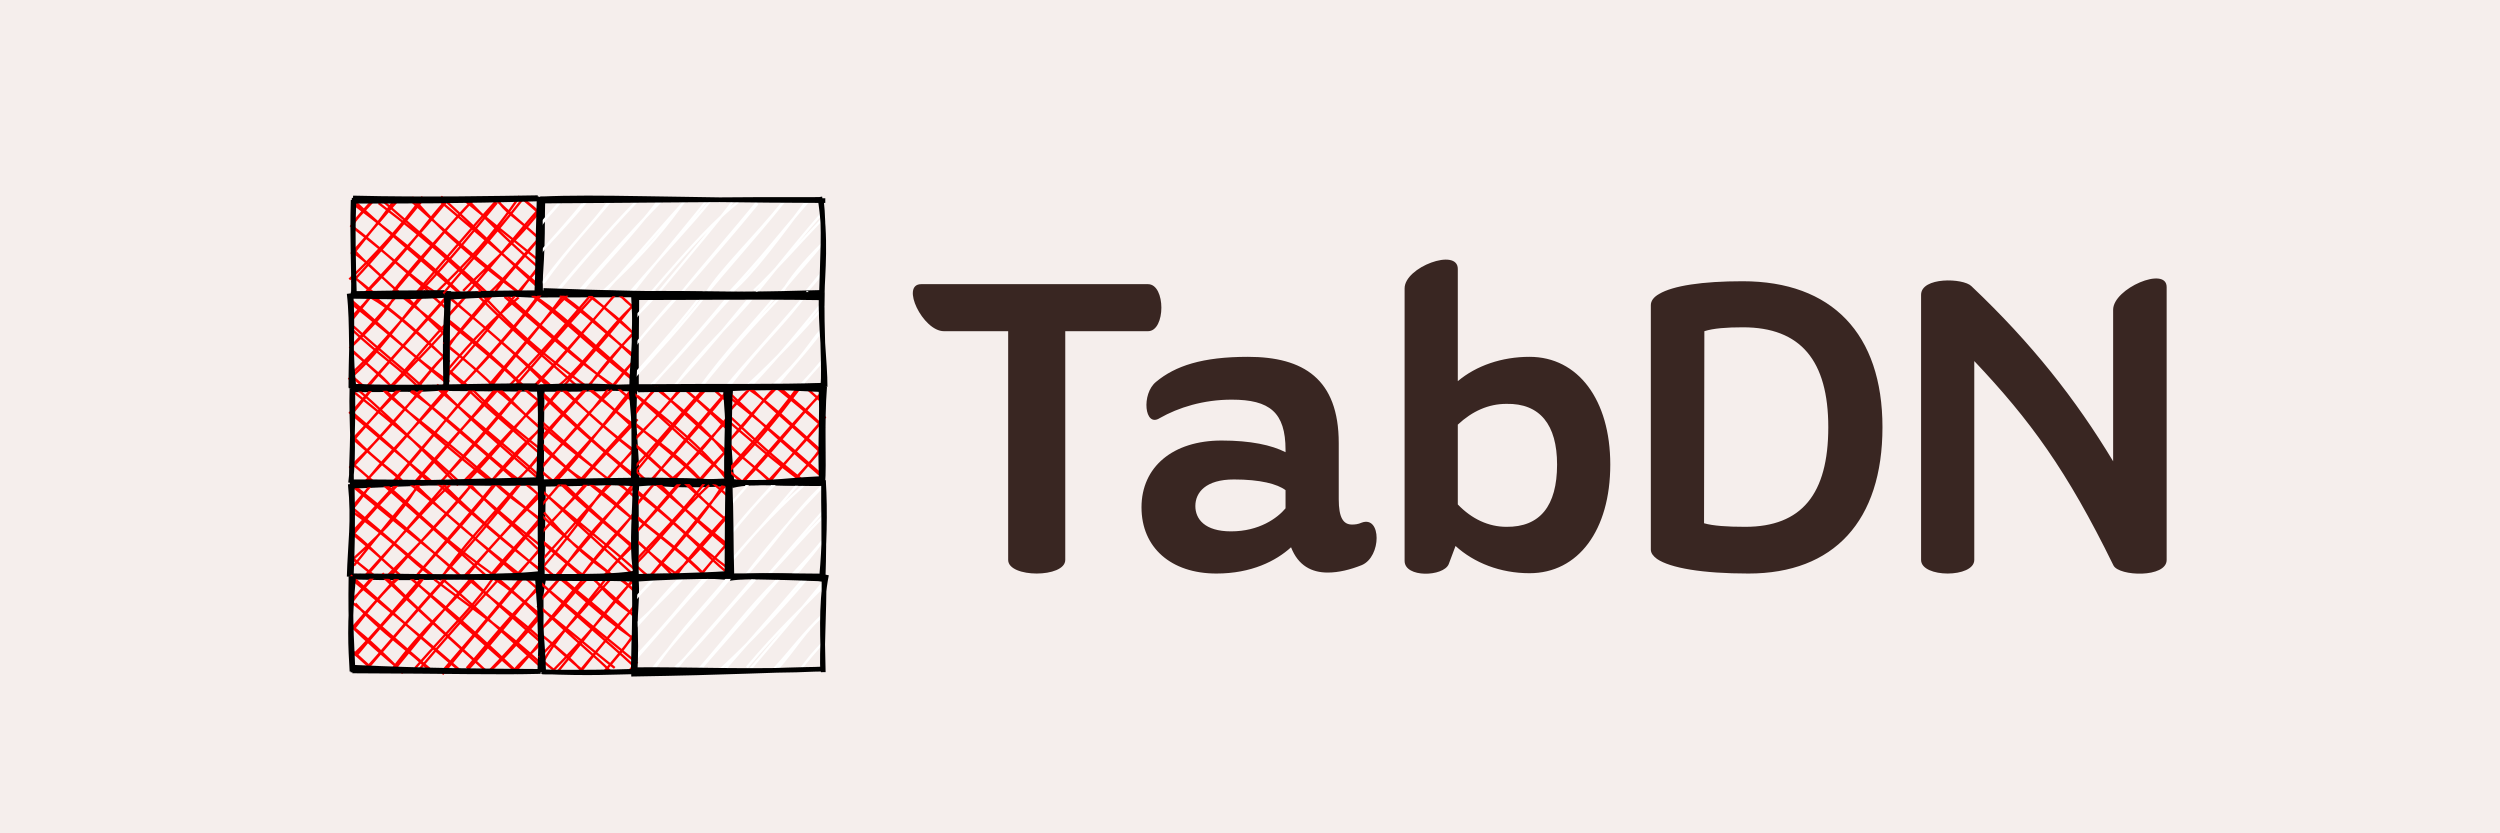 <svg data-v-29081953="" xmlns="http://www.w3.org/2000/svg" viewBox="0 100 300 100"><!----><defs data-v-29081953=""><!----></defs><rect data-v-29081953="" fill="#F5EEEC" x="0" y="100" width="300px" height="100px" class="logo-background-square"></rect><defs data-v-29081953=""><!----></defs><g data-v-29081953="" id="15aa1f8e-c182-4575-bf0c-d8641501e108" fill="#392622" transform="matrix(3.893,0,0,3.893,108.6,129.7)"><path d="M7.49 1.13L0.50 1.13C-0.15 1.13 0.55 2.58 1.20 2.58L3.18 2.58L3.18 9.63C3.18 10.19 4.94 10.19 4.94 9.63L4.94 2.58L7.49 2.58C8.04 2.58 8.04 1.13 7.49 1.13ZM14.08 8.48C13.97 8.53 13.87 8.54 13.78 8.54C13.51 8.54 13.37 8.33 13.37 7.76L13.37 6.03C13.37 4.05 12.28 3.37 10.57 3.37C9.16 3.37 8.33 3.65 7.74 4.14C7.28 4.51 7.38 5.56 7.85 5.26C8.43 4.93 9.20 4.69 10.07 4.69C11.24 4.69 11.73 5.08 11.73 6.24L11.73 6.31C11.30 6.09 10.65 5.95 9.76 5.95C8.26 5.95 7.29 6.76 7.29 8.01C7.29 9.25 8.20 10.05 9.60 10.05C10.68 10.05 11.44 9.66 11.90 9.24C12.12 9.81 12.54 10.02 13.03 10.02C13.37 10.02 13.73 9.93 14.08 9.79C14.69 9.53 14.69 8.26 14.08 8.48ZM10.05 8.75C9.24 8.75 8.95 8.37 8.95 7.97C8.95 7.55 9.27 7.15 10.14 7.15C10.95 7.15 11.48 7.29 11.73 7.48L11.73 8.04C11.48 8.34 10.92 8.75 10.05 8.75ZM19.25 3.37C18.40 3.37 17.61 3.64 17.04 4.12L17.04 0.66C17.04 0 15.40 0.60 15.40 1.26L15.40 9.66C15.40 10.19 16.60 10.15 16.76 9.76L16.97 9.20C17.54 9.72 18.35 10.04 19.25 10.04C20.75 10.04 21.74 8.72 21.74 6.69C21.74 4.70 20.75 3.37 19.25 3.37ZM18.54 8.61C17.99 8.61 17.47 8.37 17.04 7.92L17.04 5.46C17.49 5.04 17.99 4.82 18.54 4.82C19.57 4.80 20.10 5.46 20.10 6.69C20.10 7.97 19.57 8.62 18.54 8.61ZM25.82 1.04C24.57 1.04 23.67 1.18 23.25 1.43C23.07 1.53 22.99 1.65 22.99 1.78L22.99 9.31C22.99 9.42 23.06 9.51 23.18 9.60C23.59 9.88 24.58 10.05 26.00 10.05C28.63 10.05 30.13 8.43 30.13 5.54C30.13 2.66 28.57 1.04 25.82 1.04ZM25.90 8.61C25.34 8.61 24.91 8.58 24.63 8.50L24.64 2.58C24.92 2.49 25.33 2.46 25.83 2.46C27.61 2.46 28.46 3.49 28.46 5.54C28.46 7.60 27.64 8.61 25.90 8.61ZM37.24 1.92L37.24 6.59C36.09 4.68 34.73 2.95 32.87 1.19C32.62 0.94 31.32 0.90 31.32 1.46L31.32 9.63C31.32 10.19 32.96 10.19 32.96 9.63L32.96 3.50C34.68 5.32 35.81 6.86 37.25 9.80C37.42 10.14 38.89 10.19 38.89 9.63L38.89 1.22C38.89 0.56 37.24 1.26 37.24 1.92Z"></path></g><defs data-v-29081953=""><linearGradient data-v-29081953="" gradientTransform="rotate(25)" id="0693c4e0-e288-4886-a221-eb1059a16173" x1="0%" y1="0%" x2="100%" y2="0%"><stop data-v-29081953="" offset="0%" stop-color="#894B48" stop-opacity="1"></stop><stop data-v-29081953="" offset="100%" stop-color="#D59F89" stop-opacity="1"></stop></linearGradient></defs><g data-v-29081953="" id="eede609f-0f29-4ff2-b0e6-f929fed1de97" stroke="none" fill="url(#0693c4e0-e288-4886-a221-eb1059a16173)" transform="matrix(0.565,0,0,0.565,40,121.732)"><g><path d="M8.728 3.888 C7.101 5.886, 5.232 7.394, 4.215 9.111 M8.525 3.883 C7.306 5.229, 6.199 6.426, 3.903 9.131 M13.218 3.607 C10.372 7.964, 8.038 10.533, 4.104 15.564 M13.624 4.186 C11.182 6.788, 9.008 9.676, 3.787 15.458 M18.957 3.338 C14.734 9.319, 8.5 16.066, 3.409 20.887 M19.036 3.912 C14.475 9.558, 9.776 15.268, 3.914 21.548 M24.415 3.686 C20.026 8.007, 17.643 12.912, 7.188 23.493 M24.471 3.749 C20.546 8.677, 16.329 13.373, 6.717 23.818 M30.111 3.53 C22.046 12.287, 16.009 19.076, 12.694 23.46 M29.676 4.08 C25.239 8.448, 21.687 13.202, 12.508 23.961 M34.728 4.589 C30.227 10.1, 24.896 16.671, 18.321 23.584 M34.769 4.033 C28.887 10.502, 22.701 17.909, 17.464 23.896 M39.545 3.219 C34.355 11.06, 27.647 18.035, 22.166 23.344 M40.112 3.942 C33.893 11.898, 26.904 19.433, 23.002 24.314 M43.691 6.575 C38.445 13.377, 30.909 19.742, 27.576 23.322 M43.759 5.861 C39.937 10.065, 36.031 15.209, 28.154 24.155 M43.432 12.484 C40.656 16.022, 36.339 20.515, 33.909 24.212 M43.99 11.868 C39.88 16.297, 36.06 21.128, 33.174 23.746 M43.929 17.734 C42.658 19.417, 41.24 21.221, 39.089 24.212 M43.927 18.123 C42.402 19.891, 40.914 21.571, 38.881 24.025 M40.651 4.037 C41.878 5.109, 43.43 6.234, 44.182 7.172 M40.558 4.066 C41.678 4.979, 42.721 5.915, 44.047 7.116 M34.885 3.857 C36.182 6.394, 38.647 7.549, 43.515 11.971 M34.467 3.842 C37.105 6.557, 40.028 8.825, 43.9 12.382 M28.253 3.736 C31.612 7.193, 35.851 11.572, 43.66 18.426 M27.923 4.126 C31.997 7.483, 35.663 10.381, 44.177 17.301 M22.882 3.285 C31.333 11.025, 38.775 18.293, 43.291 22.37 M22.199 3.851 C31.123 11.328, 39.243 18.469, 44.206 22.594 M16.727 3.385 C23.68 11.754, 33.215 19.09, 38.721 23.252 M16.466 4.117 C23.513 10.541, 30.571 16.561, 39.504 23.743 M9.62 4.668 C15.077 8.911, 20.815 13.079, 32.974 24.763 M10.264 3.977 C19.264 11.798, 28.16 19.425, 33.062 24.105 M27.346 24.143 C21.441 18.532, 16.285 13.944, 3.901 4.576 M26.757 23.828 C18.211 16.318, 9.293 8.816, 4.135 3.94 M21.385 23.444 C16.693 20.573, 13.595 17.096, 3.628 9.388 M20.457 23.617 C14.763 18.613, 8.699 13.089, 3.875 9.515 M14.866 24.31 C10.537 20.976, 7.832 17.482, 4.082 15.043 M14.581 24.26 C10.853 20.73, 6.434 17.052, 4.255 14.481 M8.716 23.871 C6.995 22.499, 5.079 20.759, 3.794 20.126 M8.671 24.025 C7.228 22.953, 6.01 21.678, 3.936 19.949" style="stroke: red; stroke-width: 0.5px; fill: none;"></path><path d="M4.181 3.586 C19.674 3.974, 35.877 3.636, 43.424 3.521 M4.078 4.261 C15.045 4.276, 26.819 4.277, 43.638 3.786 M44.549 3.353 C44.274 8.015, 44.747 12.315, 43.689 24.426 M44.308 4.195 C43.631 10.212, 43.85 16.488, 43.916 23.854 M44.655 23.721 C29.894 23.649, 17.063 24.362, 3.23 24.461 M43.891 24.329 C32.573 23.662, 21.941 24.133, 3.712 24.004 M4.491 24.798 C4.267 16.856, 4.069 9.722, 4.431 3.584 M4.267 23.972 C4.375 18.174, 3.961 12.51, 4.207 4.027" style="stroke: rgb(0, 0, 0); stroke-width: 1px; fill: none;"></path></g><g><path d="M48.488 3.897 C47.556 5.607, 46.043 6.612, 44.117 9.311 M48.582 3.914 C47.253 5.558, 45.915 6.883, 44.059 9.092 M53.657 4.445 C50.212 8.491, 46.661 12.304, 43.487 15.663 M53.738 3.844 C50.02 8.583, 46.057 12.735, 43.748 15.519 M59 4.112 C54.578 9.397, 49.652 14.62, 44.685 21.61 M58.879 3.756 C55.352 8.914, 50.749 13.021, 44.376 21.691 M64.805 3.934 C58.132 10.856, 51.108 19.233, 47.456 23.599 M64.644 4.064 C60.342 8.425, 55.914 13.381, 46.897 23.963 M69.664 4.198 C63.752 10.196, 57.249 17.555, 51.86 23.767 M69.354 3.79 C63.242 11.87, 56.17 19.102, 52.487 23.687 M74.801 3.917 C71.076 9.127, 66.451 15.086, 57.39 23.373 M75.207 3.634 C70.236 9.045, 65.25 15.003, 57.394 23.848 M79.617 3.76 C73.633 11.301, 67.006 18.941, 63.176 24.165 M80.085 4.162 C75.835 9.431, 71.112 14.242, 62.517 24.221 M86.215 4.231 C81.08 8.304, 76.458 13.241, 67.432 23.802 M85.352 3.71 C81.198 9.231, 77.111 13.931, 68.504 24.325 M90.079 4.796 C85.49 10.401, 79.236 17.697, 73.199 24.531 M90.685 3.612 C84.916 10.78, 78.86 17.551, 73.86 23.834 M95.68 4.281 C89.457 11.99, 82.446 18.682, 79.21 23.79 M95.875 4.156 C89.759 11.851, 82.287 19.944, 79.037 24.262 M100.982 3.597 C94.972 11.706, 89.178 19.649, 84.738 23.381 M101.202 3.897 C95.984 9.853, 90.986 16.345, 84.045 23.737 M104.39 7.486 C99.149 12.953, 93.563 19.326, 89.37 23.246 M103.723 6.897 C100.531 10.543, 97.448 14.244, 89.639 24.01 M103.68 13.452 C100.072 16.956, 96.762 20.935, 95.201 23.92 M103.904 13.141 C101.905 15.877, 99.341 18.52, 94.724 24.024 M104.075 19.145 C102.384 20.908, 101.051 23, 99.914 23.936 M103.906 19.451 C102.608 21.158, 101.054 22.887, 99.927 24.003" style="stroke: white; stroke-width: 0.5px; fill: none;"></path><path d="M43.895 3.784 C56.974 3.205, 69.698 4.038, 104.485 4.143 M44.367 4.227 C64.508 4.143, 84.93 3.838, 103.705 3.897 M103.324 3.373 C104.796 12.04, 103.881 20.071, 103.846 23.675 M103.653 4.032 C104.332 10.112, 103.89 16.266, 103.659 24.301 M103.962 24.431 C88.677 23.795, 72.479 24.334, 44.614 23.228 M103.887 23.637 C81.569 24.335, 59.116 24.134, 43.87 24.211 M43.219 23.668 C43.449 19.401, 43.382 13.815, 43.716 3.343 M43.994 23.623 C43.849 18.044, 44.195 11.509, 43.813 4.171" style="stroke: rgb(0, 0, 0); stroke-width: 1px; fill: none;"></path></g><g><path d="M8.328 23.945 C7.031 25.605, 6.213 26.492, 3.772 29.027 M8.41 23.958 C6.86 25.878, 5.377 27.699, 4.111 29.265 M13.24 24.198 C11.731 26.778, 10.076 29.199, 3.457 35.521 M14.058 23.712 C10.209 28.024, 6.61 32.232, 3.77 35.197 M19.512 23.248 C13.908 29.978, 9.217 37.109, 3.242 42.123 M19.353 23.99 C13.699 30.552, 8.3 36.876, 3.702 41.035 M24.684 24.018 C19.06 30.605, 13.232 36.534, 6.584 44.616 M23.913 24.693 C19.945 29.163, 15.279 34.429, 6.903 43.887 M24.587 30.797 C20.414 35.534, 16.208 39.703, 12.264 43.826 M23.654 30.605 C19.181 35.411, 14.748 40.991, 12.095 43.675 M24.354 36.478 C21.977 38.342, 20.448 40.649, 17.656 43.771 M24.088 36.518 C22.716 38.025, 21.235 39.523, 17.667 44.133 M24.043 42.722 C23.686 43.055, 23.476 43.367, 22.951 44.024 M24.024 42.72 C23.659 43.083, 23.359 43.461, 22.861 43.969 M20.608 23.989 C21.636 24.965, 22.583 25.758, 24.142 27.196 M20.451 23.935 C21.748 25.03, 22.882 26.136, 23.965 27.046 M14.748 23.77 C17.029 26.181, 19.004 28.179, 23.624 32.568 M14.234 24.241 C17.316 26.623, 20.627 29.281, 24.241 32.272 M7.878 24.639 C12.365 27.168, 15.797 30.53, 24.707 38.397 M8.311 24.228 C11.796 27.164, 16.212 30.221, 23.924 37.812 M24.618 42.628 C17.054 37.574, 11.483 31.826, 3.254 24.818 M23.697 42.547 C19.078 38.812, 14.092 34.194, 3.779 25.945 M18.539 44.258 C14.622 40.087, 9.675 36.955, 3.564 31.166 M18.93 43.682 C14.657 39.693, 10.356 36.412, 4.279 30.874 M12.805 44.451 C11.262 42.03, 8.99 40.47, 3.852 35.997 M12.827 44.132 C11.355 42.602, 9.476 41.001, 4.173 36.099 M6.847 44.063 C6.033 43.342, 5.126 42.488, 3.907 41.542 M6.909 43.992 C5.815 43.069, 4.753 42.104, 3.947 41.43" style="stroke: red; stroke-width: 0.5px; fill: none;"></path><path d="M4.173 24.398 C11.398 24.712, 18.762 24.609, 23.857 24.278 M4.017 23.89 C10.361 23.756, 16.621 23.702, 23.607 23.662 M24.298 24.348 C23.646 31.838, 23.659 37.642, 23.998 44.488 M24.002 24.234 C24.124 30.715, 24.37 36.479, 24.02 44.168 M23.836 43.919 C17.999 44.476, 12.574 44.39, 4.042 43.506 M24.113 43.678 C19.31 44.377, 15.651 44.234, 3.646 44.344 M4.487 44.482 C3.473 37.567, 4.15 30.599, 3.365 23.892 M3.726 43.88 C3.696 37.466, 4.189 31.343, 3.75 23.904" style="stroke: rgb(0, 0, 0); stroke-width: 1px; fill: none;"></path></g><g><path d="M28.452 24.197 C27.196 25.396, 25.871 26.916, 24.056 28.895 M28.446 24.123 C27.609 25.15, 26.804 26.092, 23.872 29.254 M34.314 23.571 C31.423 26.747, 29.605 29.247, 23.902 35.229 M33.574 23.81 C30.606 27.47, 27.329 30.88, 24.197 35.511 M39.352 24.707 C34.331 28.989, 30.158 33.044, 23.758 40.712 M38.878 23.941 C35.072 28.774, 30.61 34.348, 23.922 41.69 M44.333 23.717 C38.623 31.174, 33.109 37.462, 26.769 43.85 M44.114 23.65 C40.474 28.453, 36.889 33.009, 27.029 43.665 M49.41 23.495 C43.234 32.002, 36.988 38.704, 32.855 44.54 M49.759 24.182 C45.624 28.411, 41.481 33.482, 32.428 44.092 M55.22 24.567 C48.395 32.004, 42.786 38.687, 37.818 44.432 M54.977 23.87 C50.158 29.462, 45.616 34.962, 37.203 43.635 M59.919 24.066 C55.316 29.17, 50.886 35.004, 42.34 44.161 M60.053 23.869 C54.128 30.829, 47.796 38.06, 42.518 43.675 M63.774 26.383 C58.202 31.412, 53.755 38.537, 47.936 43.393 M64.334 25.498 C60.515 30.082, 56.553 35.007, 48.18 44.368 M64.576 31.578 C60.083 35.964, 55.896 40.845, 53.701 44.533 M64.158 31.833 C61.322 34.645, 59.234 37.651, 53.719 44.002 M64.134 37.902 C62.059 40.052, 60.252 42.822, 59.017 43.923 M64.15 37.992 C62.791 39.097, 61.797 40.508, 58.83 44.086 M60.553 23.817 C61.648 25.026, 62.462 25.86, 64.153 27.054 M60.453 24.052 C61.617 24.797, 62.607 25.846, 63.931 27.061 M54.435 24.449 C58.299 27.323, 61.69 30.116, 63.746 32.39 M54.331 24.125 C58.25 27.411, 61.767 30.672, 63.759 32.353 M48.953 24.535 C54.481 28.498, 60.653 34.518, 63.891 37.49 M48.114 24.265 C53.498 28.094, 58.54 32.965, 64.25 37.304 M41.947 23.962 C47.406 27.311, 51.102 31.09, 64.584 42.823 M41.885 24.008 C48.332 28.764, 53.415 34.139, 64.059 42.579 M36.36 24.573 C43.823 30.857, 52.366 38.717, 59.352 43.335 M36.213 23.698 C44.537 31.201, 52.219 38.024, 59.423 43.749 M30.804 23.285 C35.439 28.085, 39.929 33.466, 53.372 43.334 M30.295 23.876 C34.965 28.629, 40.037 33.365, 52.669 44.339 M46.244 44.416 C39.178 36.693, 29.884 29.305, 23.385 23.55 M46.7 43.939 C41.074 38.927, 35.919 34.137, 23.976 24.209 M40.955 44.012 C36.531 39.816, 32.309 35.779, 24.691 29.708 M40.599 43.991 C36.638 39.936, 31.92 36.099, 24.019 29.605 M34.281 43.844 C32.317 41.814, 30.465 40.083, 23.446 34.222 M34.535 44.006 C31.344 40.823, 27.998 37.973, 23.841 34.724 M28.872 43.778 C27.294 42.539, 25.881 41.293, 24.082 39.819 M28.566 44.082 C27.42 43.042, 26.216 41.884, 23.996 39.879" style="stroke: red; stroke-width: 0.5px; fill: none;"></path><path d="M23.801 24.71 C38.902 23.765, 53.586 23.421, 63.302 23.974 M24.335 24.291 C34.762 23.731, 45.849 23.684, 63.734 24.026 M64.453 23.35 C64.472 28.198, 64.32 33.187, 64.376 43.66 M64.369 23.711 C63.689 30.911, 63.753 36.777, 64.347 43.694 M63.322 44.177 C54.183 43.876, 45.248 43.303, 24.458 44.085 M63.755 43.863 C52.794 44.475, 41.078 44.188, 24.006 44.077 M24.026 44.424 C24.371 38.408, 24.027 33.043, 24.529 23.353 M23.911 44.295 C23.794 36.145, 24.16 28.36, 24.137 23.729" style="stroke: rgb(0, 0, 0); stroke-width: 1px; fill: none;"></path></g><g><path d="M68.673 24.053 C66.801 26.266, 65.033 27.879, 63.776 29.235 M68.495 23.898 C67.511 25.003, 66.425 26.14, 64.02 29.194 M73.741 23.713 C69.776 27.703, 65.714 33.094, 63.563 35.349 M73.876 23.704 C70.673 27.26, 67.896 30.285, 63.929 35.068 M78.848 23.385 C74.612 29.096, 68.739 35.687, 64.174 40.9 M79.427 23.754 C73.717 31.02, 67.767 37.452, 63.88 41.708 M84.333 24.717 C79.214 30.183, 74.979 35.801, 67.443 43.376 M84.467 23.88 C77.792 31.973, 70.728 39.877, 66.831 44.386 M90.106 23.457 C84.707 30.332, 78.532 35.152, 71.973 44.287 M89.276 23.942 C85.729 27.711, 82.464 32.532, 72.274 43.666 M94.469 23.874 C89.365 30.044, 83.625 35.842, 77.539 44.274 M95.159 24.331 C89.546 30.115, 84.33 35.972, 77.632 44.311 M100.796 23.427 C96.161 30.091, 90.88 34.369, 83.224 44.672 M100.597 23.898 C94.241 31.42, 87.784 38.348, 83.085 44.098 M104.292 26.486 C99.279 32.26, 93.562 38.242, 87.89 43.466 M103.909 25.769 C99.741 30.947, 95.601 36.12, 88.012 44.217 M103.494 31.767 C101.101 34.477, 99.987 37.207, 93.053 43.753 M103.711 31.765 C100.718 36.024, 97.139 39.566, 93.609 44.197 M103.869 38.116 C102.356 39.922, 100.537 42.042, 98.736 44.12 M104.143 37.993 C102.833 39.487, 101.337 41.041, 98.625 44.015" style="stroke: white; stroke-width: 0.5px; fill: none;"></path><path d="M64.092 24.758 C76.427 24.787, 87.735 24.548, 103.892 24.787 M64.124 23.87 C77.302 23.679, 91.341 24.247, 104.049 24.036 M103.613 23.65 C103.412 30.915, 104.466 38.557, 104.442 43.685 M103.865 23.61 C103.646 31.858, 104.339 39.647, 103.973 43.63 M104.542 43.34 C93.538 43.719, 83.878 43.492, 63.505 43.649 M104.172 43.711 C89.77 43.95, 75.148 44.316, 63.756 43.78 M63.351 44.291 C63.362 37.525, 64.708 31.402, 63.774 24.163 M63.804 44.236 C64.057 39.164, 64.319 34.953, 63.753 24.333" style="stroke: rgb(0, 0, 0); stroke-width: 1px; fill: none;"></path></g><g><path d="M8.2 44.169 C7.253 45.428, 5.728 47.254, 4.196 49.094 M8.36 43.893 C6.856 45.666, 5.393 47.385, 4.011 49.014 M14.224 44.298 C12.212 46.055, 9.42 49.269, 3.952 54.983 M13.944 44.036 C11.506 46.6, 9.492 48.987, 4.024 55.288 M19.214 43.554 C15.142 48.477, 11.968 52.648, 3.438 60.91 M19.002 44.184 C14.231 49.272, 9.159 55.285, 3.641 61.196 M24.847 43.773 C17.787 51.872, 10.078 59.453, 6.332 64.686 M24.13 44.065 C19.59 49.074, 15.535 54.602, 6.919 63.701 M30.135 43.328 C25.139 49.107, 20.936 54.495, 13.023 63.841 M29.727 44.114 C24.266 50.159, 19.404 56.075, 12.558 64.05 M34.85 43.624 C29.185 50.607, 22.76 57.974, 17.216 64.403 M35.079 44.101 C31.293 48.614, 27.03 52.489, 17.402 63.826 M40.031 43.899 C35.746 49.197, 30.524 54.97, 22.458 64.362 M39.933 44.255 C34.28 51.192, 28.598 57.786, 23 63.69 M44.51 46.326 C39.39 50.865, 34.539 56.848, 27.554 63.897 M44.227 45.808 C38.638 52.329, 32.92 59.095, 28.42 63.779 M44.498 52.285 C40.742 55.533, 38.568 57.693, 33.407 63.91 M44.259 52.174 C40.115 56.824, 35.858 61.633, 33.353 63.816 M44.284 57.715 C42.67 59.906, 41 61.729, 38.485 63.932 M43.851 58.026 C42.792 59.374, 41.945 60.616, 38.658 64.03 M40.533 44.128 C41.726 45.189, 43.183 46.4, 44.154 46.981 M40.521 44.01 C41.456 44.81, 42.361 45.605, 43.936 46.997 M34.751 43.578 C37.229 46.018, 39.521 48.57, 43.612 52.205 M34.374 44.127 C36.593 45.796, 38.743 47.783, 43.772 52.263 M28.642 43.338 C31.938 46.757, 36.057 50.757, 43.933 56.874 M28.508 44.129 C31.27 47.001, 34.407 49.533, 43.841 57.843 M22.005 43.217 C28.241 49.979, 35.057 55.792, 43.859 63.412 M22.314 44.243 C29.889 50.843, 38.111 57.473, 43.797 62.605 M16.427 44.672 C24.859 50.491, 33.291 59.029, 39.447 63.498 M16.096 43.73 C23.886 50.875, 31.889 57.422, 39.251 63.994 M10.388 44.13 C14.679 48.577, 19.538 51.35, 33.503 63.396 M10.191 43.658 C17.228 50.314, 24.815 57.173, 33.221 63.656 M26.515 64.598 C20.494 58.706, 14.167 52.074, 4.742 43.857 M26.899 64.021 C20.648 58.176, 13.641 52.163, 3.727 44.293 M21.564 64.377 C16.7 60.377, 11.464 55.886, 3.366 49.035 M20.744 64.352 C14.301 57.942, 7.662 52.254, 3.906 49.042 M14.905 64.018 C12.848 61.516, 9.768 60.147, 4.215 54.305 M14.878 63.928 C11.164 60.751, 6.992 57.218, 4.139 54.697 M8.596 63.987 C6.716 62.285, 5.054 60.784, 4.098 60.073 M8.656 63.966 C6.749 62.377, 5.186 60.907, 3.937 60.003" style="stroke: red; stroke-width: 0.5px; fill: none;"></path><path d="M3.323 43.552 C17.421 44.093, 30.554 43.388, 43.285 43.469 M3.749 44.252 C17.538 43.615, 30.773 44.236, 44.362 43.839 M44.245 44.318 C43.563 48.205, 44.755 52.648, 43.508 63.476 M44.373 44.116 C44.261 48.418, 44.271 53.36, 44.203 64.289 M44.689 63.743 C29.505 63.664, 14.916 64.335, 4.495 64.793 M44.293 64.189 C30.414 64.249, 16.847 63.977, 3.613 64.328 M3.661 64.079 C4.556 57.082, 3.74 51.18, 3.946 44.171 M3.857 63.752 C3.756 59.205, 4.255 55.05, 4.13 43.638" style="stroke: rgb(0, 0, 0); stroke-width: 1px; fill: none;"></path></g><g><path d="M48.204 43.852 C47.273 45.23, 46.341 46.242, 43.98 49.326 M48.592 43.993 C47.478 45.215, 46.357 46.627, 44.03 49.232 M53.977 43.736 C51.634 45.993, 49.881 48.207, 43.582 55.101 M53.766 44.211 C51.294 47.033, 48.761 49.346, 44.14 55.215 M58.757 43.554 C55.987 47.743, 52.87 51.228, 43.817 61.123 M59.182 44.308 C54.809 48.469, 50.94 52.947, 44.068 61.118 M63.775 43.744 C57.874 50.88, 52.854 57.886, 47.275 63.831 M63.639 44.557 C58.882 50.469, 53.784 55.857, 46.686 63.751 M64.614 50.584 C60.937 54.768, 57.213 58.259, 52.36 64.154 M63.907 50.849 C60.144 54.767, 56.725 58.679, 51.936 64.093 M64.276 56.64 C62.251 58.762, 60.318 60.768, 57.686 63.779 M64.195 56.486 C61.635 59.5, 59.054 62.461, 57.66 63.847 M63.954 62.728 C63.614 63.242, 63.142 63.63, 62.951 64.038 M64.018 62.706 C63.757 62.999, 63.521 63.247, 62.898 64.002 M60.682 44.178 C61.399 44.808, 61.874 45.285, 63.994 47.162 M60.536 44.086 C61.785 45.253, 63.2 46.432, 64.019 46.957 M54.277 44.197 C57.753 46.972, 61.053 49.91, 64.479 52.208 M54.201 43.809 C56.716 45.919, 59.206 48.076, 63.983 52.582 M48.353 44.077 C53.886 48.87, 60.2 54.752, 64.502 57.566 M48.63 43.822 C52.291 47.532, 55.37 50.608, 63.745 57.345 M64.355 62.755 C56.579 56.921, 49.291 49.589, 44.561 45.149 M63.941 62.979 C56.547 56.534, 49.766 50.794, 44.286 45.327 M58.606 63.497 C53.01 58.954, 48.165 55.515, 43.499 51.177 M59.037 63.828 C55.195 60.896, 51.423 57.581, 43.971 50.851 M53.482 63.657 C50.246 61.838, 48.506 59.975, 44.258 55.768 M52.937 63.841 C50.499 61.606, 47.379 59.284, 43.83 56.146 M46.836 64.078 C46.064 63.194, 44.838 62.244, 43.873 61.487 M46.989 63.979 C45.876 63.116, 44.841 62.192, 43.933 61.369" style="stroke: red; stroke-width: 0.5px; fill: none;"></path><path d="M43.906 43.696 C49.108 43.419, 54.919 43.366, 64.383 43.913 M44.322 43.948 C49.115 44.2, 54.38 43.821, 64.141 43.626 M63.218 43.86 C63.747 50.588, 64.449 57.945, 64.513 63.939 M64.055 44.031 C63.759 49.89, 63.99 56.022, 63.713 64.112 M63.824 63.723 C57.926 63.596, 51.287 63.863, 43.297 64.084 M63.816 63.719 C57.652 64.27, 50.734 64.272, 44.236 64.395 M43.731 63.306 C43.526 57.712, 44.343 51.684, 43.713 43.941 M43.997 64.288 C44.22 58.628, 44.084 52.693, 44.204 44.266" style="stroke: rgb(0, 0, 0); stroke-width: 1px; fill: none;"></path></g><g><path d="M68.422 44.008 C67.108 45.447, 65.829 47.026, 64.162 49.378 M68.521 44.078 C66.999 45.671, 65.479 47.407, 63.913 49.038 M74.206 43.941 C71.269 46.751, 69.408 49.626, 63.833 54.875 M73.67 44.061 C70.256 48.387, 66.448 52.411, 63.803 55.137 M78.605 44.286 C73.454 49.815, 68.425 56.214, 63.308 61.464 M79.371 43.981 C75.53 48.086, 72.668 51.454, 64.276 61.703 M84.231 44.065 C80.032 49.388, 75.881 54.186, 67.153 63.875 M84.087 44.071 C78.16 50.958, 72.482 57.502, 67.043 64.295 M83.879 49.982 C81.05 53.705, 77.339 58.735, 71.614 63.54 M84.012 50.546 C79.743 54.757, 75.971 59.376, 72.18 63.647 M83.993 56.672 C82.243 58.578, 80.536 60.087, 77.322 64.035 M83.958 56.642 C81.637 59.3, 79.208 62.208, 77.651 63.881 M84.033 62.765 C83.693 63.022, 83.465 63.272, 82.823 63.976 M84.016 62.745 C83.607 63.163, 83.194 63.667, 82.915 63.974 M80.608 43.896 C81.385 44.713, 82.028 45.518, 84.011 46.874 M80.545 44.032 C81.679 45.127, 82.923 46.135, 83.96 47.059 M74.651 44.231 C77.932 47.043, 80.454 49.426, 83.497 52.524 M74.39 44.044 C76.561 45.664, 78.693 47.783, 84.248 52.442 M68.153 43.754 C72.359 47.227, 78.164 51.31, 83.502 58.17 M68.647 43.699 C72.209 47.153, 76.558 51.334, 83.847 57.664 M83.785 63.609 C79.926 58.616, 75.717 54.323, 64.595 45.633 M83.963 62.87 C77.319 57.536, 71.178 51.564, 63.939 45.195 M78.857 64.451 C75.994 60.852, 72.2 57.621, 63.479 51.29 M78.738 64.376 C74.372 59.838, 69.908 56.533, 63.652 51.119 M73.413 64.125 C70.138 61.745, 67.95 59.219, 63.79 55.678 M73.185 64.121 C70.797 62.177, 68.496 60.256, 64.088 56.045 M66.809 64.015 C66.226 63.468, 65.783 63.075, 64.142 61.401 M66.878 63.965 C66.298 63.466, 65.542 62.723, 64.057 61.396" style="stroke: red; stroke-width: 0.5px; fill: none;"></path><path d="M64.709 44.35 C68.044 44.26, 72.749 44.298, 83.611 44.333 M63.938 44.183 C71.182 43.845, 79.165 44.209, 84.216 43.977 M83.31 44.656 C83.78 50.947, 84.108 58.225, 84.651 63.838 M84.371 44.2 C83.77 49.827, 84.048 55.401, 84.218 64.046 M83.961 64.311 C75.463 64.723, 68.816 64.678, 63.581 63.439 M84.141 63.632 C76.572 64.026, 70.005 63.821, 63.61 64.057 M63.917 63.638 C63.889 57.143, 63.925 50.62, 63.629 44.478 M63.65 63.791 C64.038 58.747, 63.879 52.786, 63.654 44.291" style="stroke: rgb(0, 0, 0); stroke-width: 1px; fill: none;"></path></g><g><path d="M88.702 43.979 C87.181 45.196, 86.289 46.258, 83.959 49.057 M88.5 44.085 C87.006 45.765, 85.16 47.703, 83.88 49.08 M93.802 43.89 C91.188 46.337, 89.107 50.001, 84.146 55.076 M93.834 44.21 C90.216 47.75, 87.133 51.468, 83.849 55.497 M98.816 44.282 C94.578 49.901, 89.694 56.001, 83.667 62.029 M98.696 43.78 C93.886 50.49, 88.149 56.271, 84.186 61.152 M104.059 44.752 C98.679 50.111, 93.427 56.522, 86.692 64.034 M104.399 44.188 C97.921 51.192, 92.824 57.933, 87.264 63.657 M104.511 49.994 C101.994 53.319, 99.191 56.342, 92.745 63.328 M103.902 50.766 C99.804 55.483, 95.016 60.831, 92.359 64.3 M103.824 56.264 C102.003 59.322, 99.432 61.495, 97.376 64.18 M103.965 56.598 C102.393 58.396, 101.067 59.944, 97.642 63.921 M104.057 62.662 C103.786 63.048, 103.559 63.26, 102.831 64.011 M103.981 62.706 C103.571 63.23, 103.133 63.738, 102.877 64.012 M100.444 43.917 C101.821 45.169, 102.817 46.13, 104.096 46.851 M100.541 44 C101.618 44.887, 102.599 45.968, 104.05 47.098 M94.654 43.655 C98.099 47.006, 102.106 49.928, 104.302 52.467 M94.366 44.037 C97.373 46.515, 100.688 49.21, 104.12 52.269 M88.163 44.103 C92.965 47.393, 97.051 51.437, 104.3 57.903 M88.566 43.905 C94.355 49.502, 100.796 54.82, 103.903 58.007 M103.88 62.874 C98.058 57.881, 90.552 51.191, 83.997 44.882 M104.154 62.757 C97.861 57.169, 91.267 51.414, 84 45.828 M99.626 63.479 C93.981 59.058, 89.522 54.957, 84.303 50.071 M99.53 63.748 C93.956 59.805, 89.01 55.299, 83.779 50.876 M93.098 64.181 C89.939 60.934, 86.424 58.552, 84.214 56.027 M92.948 63.876 C90.792 61.667, 88.113 59.877, 84.159 56.241 M86.915 64.014 C85.796 63.249, 84.924 62.115, 83.975 61.556 M86.999 63.946 C86.213 63.343, 85.39 62.781, 83.931 61.432" style="stroke: red; stroke-width: 0.5px; fill: none;"></path><path d="M84.069 43.887 C89.584 43.931, 93.743 43.7, 104.544 43.489 M84.227 44.139 C88.367 43.614, 93.028 43.753, 103.85 44.298 M103.54 43.712 C103.931 49.691, 103.249 56.156, 103.695 64.407 M104.347 43.661 C103.731 51.598, 104.298 59.884, 103.952 64.308 M103.222 63.831 C96.053 64.802, 89.962 63.373, 84.66 64.69 M103.932 63.743 C97.743 63.957, 90.654 63.902, 83.686 64.104 M83.576 64.579 C83.276 56.932, 83.948 51.182, 83.562 44.322 M83.955 64.205 C83.899 58.644, 84.15 52.672, 84.298 43.95" style="stroke: rgb(0, 0, 0); stroke-width: 1px; fill: none;"></path></g><g><path d="M8.466 63.743 C7.152 65.457, 6.013 67.38, 4.231 69.39 M8.546 63.945 C7.606 65.159, 6.549 66.216, 4.002 69.255 M14.185 63.513 C11.459 66.371, 8.625 69.649, 3.515 75.083 M13.969 64.2 C10.941 67.3, 7.744 70.742, 4.045 75.222 M18.617 63.493 C15.413 69.031, 12.305 73.005, 3.684 80.749 M18.976 63.68 C14.211 69.431, 9.139 75.658, 4.366 81.664 M24.784 64.516 C19.018 70.092, 13.709 76.092, 6.448 84.167 M24.274 63.895 C17.974 71.035, 11.464 78.902, 6.788 84.057 M29.78 63.992 C25.36 69.666, 19.949 75.326, 11.584 83.742 M29.992 63.765 C22.948 72.029, 15.981 79.216, 12.261 83.788 M34.882 63.37 C30.457 69.136, 24.765 75.374, 16.956 84.634 M34.678 64.133 C28.925 71.332, 22.6 78.234, 17.511 84.02 M40.443 63.254 C33.841 70.956, 26.591 78.396, 22.665 84.789 M40.322 63.605 C34.575 70.829, 28.649 77.895, 22.649 84.388 M44.424 66.32 C40.351 70.541, 36.021 74.401, 27.843 84.429 M43.931 66.019 C38.002 72.667, 31.986 79.543, 27.943 83.76 M43.767 71.779 C41.875 74.269, 39.439 76.523, 33.412 83.697 M44.3 71.954 C40.003 76.259, 36.849 80.624, 33.591 83.942 M44.109 77.74 C42.459 79.921, 40.69 81.763, 38.645 83.958 M44.039 78.082 C42.48 79.78, 41.112 81.293, 38.818 84.081 M40.484 63.994 C41.482 64.949, 42.78 65.731, 44.038 67.118 M40.469 64.006 C41.659 64.82, 42.665 65.772, 43.983 66.991 M34.462 64.342 C37.713 67.493, 41.348 69.674, 44.143 71.983 M34.275 63.877 C36.256 65.829, 38.571 67.442, 44.215 72.256 M28.993 64.318 C32.569 68.436, 36.907 71.842, 43.44 78.142 M28.411 64.331 C32.403 67.637, 36.041 71.112, 44.266 77.619 M22.089 64.172 C29.921 71.025, 36.934 77.19, 43.464 82.158 M22.578 63.654 C27.401 68.656, 32.381 73.078, 43.857 82.627 M16.843 63.924 C23.976 71.111, 32.71 78.153, 39.817 83.735 M16.082 64.155 C22.963 69.477, 29.006 75.076, 39.414 83.978 M10.458 63.985 C15.677 67.781, 20.072 73.658, 33.645 83.374 M9.809 63.782 C16.022 69.174, 21.765 74.255, 32.872 84.184 M27.553 84.405 C22.797 79.698, 18.069 76.502, 3.875 64.619 M27.279 84.122 C20.942 78.635, 14.866 72.918, 3.938 64.323 M21.044 83.889 C16.585 80.84, 13.489 76.855, 3.872 70.098 M21.2 83.819 C15.717 79.395, 10.888 75.075, 4.312 69.629 M14.745 84.159 C10.005 80.336, 6.381 76.082, 3.962 74.619 M14.54 84.023 C12.291 82.035, 9.738 79.553, 3.849 74.7 M8.67 83.77 C7.082 82.642, 5.936 81.485, 3.983 80.195 M8.755 83.99 C7.669 82.967, 6.398 82.156, 3.991 79.952" style="stroke: red; stroke-width: 0.5px; fill: none;"></path><path d="M3.977 64.774 C12.456 64.087, 22.728 63.909, 44.592 63.385 M4.135 63.87 C17.185 63.831, 30.137 64.267, 44.394 64.035 M44.639 64.553 C44.53 70.288, 44.42 76.32, 44.339 83.966 M44.027 63.811 C44.02 70.947, 44.055 77.253, 43.92 84.033 M43.351 83.87 C32.158 83.657, 20.792 84.606, 3.952 84.114 M44.162 84.143 C28.834 84.27, 14.085 83.716, 4.115 83.914 M3.369 84.009 C3.55 77.173, 4.409 72.247, 3.6 64.353 M3.816 83.86 C4.036 78.786, 4.215 73.285, 3.999 63.862" style="stroke: rgb(0, 0, 0); stroke-width: 1px; fill: none;"></path></g><g><path d="M48.36 64.094 C47.08 65.417, 46.355 66.511, 44.029 69.018 M48.399 63.948 C47.223 65.449, 46.17 66.551, 43.973 69.152 M54.347 63.845 C49.82 68.911, 46.169 72.21, 44.157 74.849 M53.911 63.879 C51.86 66.377, 49.997 68.431, 43.766 75.205 M59.151 63.446 C54.723 68.467, 52.621 72.613, 44.784 81.668 M59.397 63.851 C55.42 67.797, 52.263 71.743, 43.709 81.168 M64.633 64.252 C58.874 70.108, 52.218 76.867, 47.33 84.753 M63.613 64.413 C59.464 69.559, 54.731 75.631, 47.352 83.718 M63.563 70.989 C61.155 73.848, 57.659 77.115, 52.602 84.019 M64.062 70.222 C60.508 75.049, 56.448 79.044, 52.403 84.251 M64.236 76.915 C61.683 79.348, 59.166 81.727, 57.867 83.765 M63.996 76.517 C62.134 78.58, 60.43 80.556, 57.421 83.908 M63.967 82.659 C63.732 82.927, 63.492 83.27, 62.869 83.988 M64.01 82.69 C63.758 83.046, 63.478 83.302, 62.881 84.01 M60.399 64.177 C61.467 64.958, 62.471 65.707, 63.882 66.882 M60.443 63.98 C61.256 64.637, 61.911 65.224, 63.99 67.098 M54.265 64.235 C57.168 65.793, 59.384 67.908, 64.163 72.282 M54.264 64.205 C56.849 66.311, 59.481 68.393, 64.032 72.12 M47.883 63.909 C53.692 69.591, 58.897 73.537, 63.381 77.68 M48.698 64.073 C53.528 68.728, 58.038 72.899, 63.91 77.686 M63.489 83.394 C56.197 76.89, 48.757 69.958, 44.208 65.662 M64.155 82.567 C57.789 76.934, 50.647 71.406, 43.663 65.272 M59.299 83.707 C53.13 79.68, 48.554 74.812, 44.721 70.373 M59.174 83.733 C55.551 80.522, 51.531 77.854, 43.827 70.655 M53.152 84.42 C49.438 80.722, 45.646 78.163, 44.007 76.191 M53.263 83.84 C50.169 81.683, 47.839 79.224, 43.95 76.103 M46.877 83.963 C46.269 83.398, 45.617 82.684, 44.049 81.423 M47.013 83.93 C45.963 83.159, 44.894 82.138, 44.053 81.406" style="stroke: red; stroke-width: 0.5px; fill: none;"></path><path d="M44.765 63.843 C51.352 63.671, 60.369 63.527, 63.303 63.514 M44.388 63.827 C49.505 64.047, 55.624 63.877, 64.326 64.298 M64.491 63.313 C64.128 70.538, 64.677 78.477, 64.075 83.565 M64.066 64.369 C64.137 69.469, 64.241 74.048, 64.166 83.745 M63.847 83.292 C59.971 83.936, 54.678 83.985, 44.3 83.937 M63.878 83.724 C60.113 84.099, 55.797 84.29, 43.777 84.361 M44.066 83.414 C44.191 79.651, 43.427 73.951, 44.44 64.144 M44.323 84.201 C44.22 78.532, 44.263 73.688, 43.888 63.865" style="stroke: rgb(0, 0, 0); stroke-width: 1px; fill: none;"></path></g><g><path d="M68.716 63.839 C66.763 65.547, 65.719 67.094, 64.095 69.099 M68.448 63.995 C67.21 65.281, 66.123 66.82, 64.02 69.266 M74.093 63.488 C71.265 66.342, 69.128 69.306, 64.133 74.799 M73.878 63.951 C70.283 68.222, 66.945 71.889, 63.748 75.181 M79.831 64.568 C74.199 69.717, 68.659 76.943, 64.417 81.124 M78.89 64.058 C75.708 68.246, 71.99 72.435, 63.763 81.027 M83.252 63.708 C80.364 68.766, 75.992 74.07, 67.732 83.505 M83.693 64.171 C78.391 70.344, 73.361 76.836, 66.917 84.289 M83.932 70.949 C80.142 75.439, 75.566 80.982, 71.654 84.024 M83.851 70.647 C80.739 74.36, 76.538 78.443, 72.613 84.046 M84.121 76.502 C81.62 79.36, 78.919 82.291, 77.689 84.347 M83.972 76.755 C82.165 78.396, 80.811 80.492, 77.568 84.024 M84.055 82.672 C83.647 83.108, 83.38 83.392, 82.911 84.055 M84.02 82.736 C83.594 83.165, 83.242 83.564, 82.903 83.98 M80.337 63.965 C82.025 65.225, 83.382 66.565, 84.05 67.145 M80.559 64.033 C81.451 64.96, 82.57 65.648, 83.971 67.12 M74.869 63.887 C77.543 66.629, 79.968 69.328, 83.607 72.059 M74.662 64.175 C77.14 66.469, 80.161 69.1, 83.886 72.376 M68.72 63.771 C72.466 67.57, 76.518 71.729, 83.902 77.959 M68.415 64.289 C73.781 68.842, 79.231 73.724, 84.304 77.593 M83.622 83.121 C79.178 79.56, 75.032 74.348, 64.341 66.116 M84.386 82.647 C77.551 77.596, 72.09 72.129, 64.047 65.395 M79.192 83.965 C73.798 78.321, 67.735 74.3, 64.667 71.41 M79.327 84.267 C75.177 80.048, 70.194 76.066, 64.069 71.243 M72.634 84.392 C70.227 81.749, 68.271 79.833, 63.813 75.757 M73.27 83.771 C70.138 81.495, 66.948 78.752, 63.979 76.055 M66.889 83.855 C65.955 83.322, 65.315 82.528, 63.851 81.296 M66.92 83.968 C66.225 83.364, 65.549 82.855, 63.95 81.382" style="stroke: red; stroke-width: 0.5px; fill: none;"></path><path d="M63.807 63.392 C70.977 63.685, 79.573 63.283, 83.974 64.401 M63.966 64.382 C68.232 64.106, 73.176 63.611, 83.628 63.96 M83.972 63.62 C84.406 68.309, 84.097 72.76, 83.983 84.074 M84.355 63.766 C83.955 68.193, 84.245 72.612, 83.815 84.151 M83.718 83.341 C76.803 83.816, 70.636 83.66, 64.149 84.318 M84.248 84.235 C78.381 83.753, 72.563 83.663, 64.282 83.97 M64.344 84.132 C63.328 78.923, 63.788 73.385, 64.151 64.223 M64.388 84.215 C64.254 78.449, 64.1 72.787, 64.246 63.851" style="stroke: rgb(0, 0, 0); stroke-width: 1px; fill: none;"></path></g><g><path d="M88.29 63.761 C87.513 65.479, 86.28 66.316, 83.992 69.152 M88.493 63.981 C87.472 65.195, 86.164 66.534, 83.953 69.206 M93.441 64.451 C90.248 67.994, 86.831 71.618, 83.944 75.56 M93.91 64.29 C90.516 67.549, 87.583 71.009, 84.034 75.418 M99.797 64.697 C93.321 70.448, 86.952 77.588, 83.622 81.748 M99.013 63.941 C94.262 69.596, 89.736 74.54, 84.041 81.308 M104.224 64.399 C97.483 70.591, 92.712 78.461, 87.004 84.301 M104.306 64.42 C98.624 70.371, 93.09 76.466, 87.3 84.098 M104.688 70.599 C100.01 75.178, 95.685 80.381, 92.672 83.377 M103.889 70.287 C100.058 74.559, 96.15 79.245, 92.333 83.659 M103.824 76.477 C102.252 78.506, 100.268 80.586, 97.221 83.868 M103.805 76.497 C102.706 78.202, 101.233 79.9, 97.759 84.128 M104.019 82.674 C103.634 83.077, 103.371 83.437, 102.868 83.987 M104.016 82.731 C103.78 82.986, 103.513 83.245, 102.852 83.971" style="stroke: white; stroke-width: 0.5px; fill: none;"></path><path d="M83.757 63.595 C89.774 64.73, 94.424 63.603, 103.261 63.201 M84.398 64.202 C91.17 63.693, 97.799 64.371, 103.882 64.247 M104.097 63.552 C104.531 70.266, 104.247 78.214, 103.749 83.503 M104.12 64.246 C104.029 68.925, 104.357 74.395, 104.027 84.243 M104.435 84.624 C98.639 83.77, 92.747 83.503, 84.129 84.14 M103.716 84.356 C96.75 84.232, 88.364 83.706, 84.197 84.383 M84.655 84.237 C84.418 76.678, 84.582 70.747, 84.227 64.346 M83.603 83.738 C83.64 76.662, 83.657 69.171, 83.779 64.285" style="stroke: rgb(0, 0, 0); stroke-width: 1px; fill: none;"></path></g><g><path d="M8.658 83.989 C7.144 85.836, 5.343 87.703, 3.935 88.874 M8.339 84.035 C7.309 85.271, 5.897 86.755, 4.072 89.224 M13.843 83.766 C10.364 87.846, 7.534 90.801, 3.755 95.19 M13.933 84.251 C10.664 87.2, 8.138 90.254, 4.253 95.214 M19.453 83.912 C16.234 88.512, 12.755 91.127, 4.736 100.924 M19.223 83.845 C13.859 89.769, 9.37 95.745, 3.803 101.1 M24.082 84.044 C17.141 91.521, 10.608 99.644, 7.179 103.28 M24.588 83.726 C17.988 90.824, 12.285 97.64, 6.902 103.916 M30.106 84.071 C24.992 89.934, 19.174 94.732, 12.268 104.023 M29.329 84.312 C25.288 89.013, 20.456 94.461, 12.661 104.094 M34.418 83.506 C30.91 89.157, 25.656 94.03, 17.389 103.419 M35.285 84.369 C29.3 91.076, 22.981 97.998, 17.784 104.322 M40.6 83.948 C35.642 89.647, 30.557 95.742, 23.164 104.74 M39.907 84.163 C36.511 88.373, 33.135 92.616, 23.085 104.21 M44.76 85.612 C40.129 89.376, 37.02 93.268, 28.324 103.46 M43.734 85.86 C37.789 92.86, 31.939 100.223, 28.38 103.956 M44.141 92.362 C40.372 96.645, 37.352 100.249, 33.519 103.843 M44.066 91.693 C41.706 94.419, 39.421 97.539, 33.188 103.976 M44.064 98.041 C42.894 99.795, 40.926 100.891, 38.507 103.769 M43.893 97.868 C42.101 100.357, 40.126 102.347, 38.803 104.002 M40.642 84.034 C41.167 84.706, 41.996 85.332, 43.888 87.036 M40.448 83.955 C41.22 84.661, 41.883 85.284, 44.025 87.074 M34.169 84.476 C36.907 86.174, 39.839 88.632, 43.505 92.334 M34.394 83.928 C37.598 86.66, 40.539 89.416, 44.235 92.258 M28.668 84.522 C34.484 89.587, 39.433 92.947, 44.232 97.363 M28.434 83.774 C32.854 88.084, 37.2 91.953, 43.744 97.642 M21.45 84.606 C28.666 90.232, 35.766 94.696, 44.717 103.048 M22.336 83.795 C27.841 88.476, 33.63 93.605, 44.045 103.144 M16.375 84.327 C20.382 87.842, 26.69 92.359, 39.314 104.563 M16.479 84.301 C22.18 89.401, 28.824 95.47, 38.811 104.239 M10.414 83.295 C18.012 91.23, 26.609 98.536, 32.632 104.249 M10.198 83.699 C17.939 90.94, 25.306 97.69, 32.753 104.346 M26.404 103.607 C19.649 97.988, 11.417 90.59, 3.69 83.744 M26.673 103.723 C22.502 99.996, 17.758 96.085, 3.62 84.295 M20.658 104.153 C16.71 100.092, 10.339 96.052, 4.668 89.698 M20.964 104.016 C14.722 98.849, 9.226 93.539, 3.655 89.238 M14.766 104.501 C10.892 100.567, 7.135 96.953, 3.963 94.593 M14.687 104.193 C10.509 100.742, 6.595 97.253, 3.806 94.502 M8.663 103.829 C7.216 102.745, 6.379 101.77, 3.989 99.757 M8.595 103.982 C7.5 103.074, 6.49 102.135, 4.084 99.951" style="stroke: red; stroke-width: 0.5px; fill: none;"></path><path d="M4.143 83.912 C18.389 83.969, 33.748 84.393, 43.935 83.346 M4.192 83.858 C15.948 84.084, 28.212 84.117, 43.704 84.384 M44.65 84.637 C43.96 88.068, 43.381 93.313, 44.514 104.256 M44.064 84.122 C44.183 89.268, 44.236 94.136, 43.856 104.216 M44.039 104.128 C32.03 104.07, 19.399 103.971, 4.097 103.256 M43.915 104.157 C34.867 104.392, 25.609 104.107, 4.045 104.032 M3.962 104.13 C3.655 98.958, 3.353 93.983, 4.284 84.281 M4.185 104.319 C4.038 99.646, 3.572 94.984, 3.747 83.914" style="stroke: rgb(0, 0, 0); stroke-width: 1px; fill: none;"></path></g><g><path d="M48.397 84.069 C47.062 85.447, 45.871 86.738, 43.774 89.278 M48.413 84.046 C46.794 86.034, 44.91 88.069, 43.963 89.052 M54.137 84.264 C50.653 87.584, 47.79 91.967, 44.268 95.021 M53.684 83.804 C50.354 87.604, 47.283 91.488, 44.046 95.41 M58.308 83.935 C52.441 91.501, 46.856 97.763, 44.649 101.999 M59.133 84.216 C53.36 90.624, 48.226 96.58, 43.695 101.182 M63.697 84.883 C59.454 88.965, 55.718 94.476, 47.536 104.317 M63.943 84.243 C58.842 90.779, 52.979 97.551, 46.749 103.881 M64.12 89.957 C61.473 93.624, 57.561 97.711, 52.322 104.149 M63.8 90.577 C60.464 94.353, 57.427 97.918, 52.622 104.051 M63.705 96.387 C61.741 99.436, 59.493 102.019, 57.513 104.154 M63.879 96.435 C62.467 98.202, 61.067 100.037, 57.779 103.911 M64.056 102.78 C63.689 102.97, 63.491 103.277, 62.913 104.004 M63.969 102.722 C63.63 103.145, 63.239 103.595, 62.85 104.015 M60.48 84.168 C61.219 84.91, 62.455 85.553, 63.961 87.14 M60.486 83.912 C61.527 84.83, 62.64 85.794, 64.011 87.006 M54.748 83.737 C57.194 86.822, 60.454 90.071, 63.909 92.135 M54.653 84.089 C57.876 86.823, 60.88 89.446, 64.002 92.54 M47.529 83.895 C52.493 87.886, 56.124 91.856, 63.541 97.007 M48.525 84.349 C52.355 87.65, 56.346 90.567, 63.938 97.503 M64.594 102.431 C57.757 96.873, 52.082 92.19, 44.292 85.666 M63.728 102.893 C57.831 97.419, 51.308 92.191, 43.932 85.206 M59.757 103.4 C54.542 99.339, 49.261 94.579, 43.289 90.217 M58.968 104.222 C55.493 100.788, 52.258 98.334, 44.181 90.671 M52.948 104.28 C51.227 102.236, 49.205 100.434, 43.906 96.12 M53.251 104.232 C49.956 101.516, 47.388 98.984, 44.171 96.338 M46.848 103.867 C45.96 103.106, 44.985 102.441, 44.129 101.417 M46.956 103.933 C46.322 103.459, 45.61 102.858, 43.93 101.443" style="stroke: red; stroke-width: 0.5px; fill: none;"></path><path d="M43.721 84.18 C50.239 84.694, 58.176 84.211, 63.926 84.586 M43.659 84.05 C51.369 83.808, 58.934 84.23, 64.158 83.65 M64.331 84.531 C64.796 89.711, 63.436 95.972, 63.983 103.769 M63.932 83.803 C64.122 89.916, 64.194 96.544, 63.751 104.1 M64.372 104.208 C59.416 104.284, 54.776 104.64, 44.205 104.192 M64.017 104.1 C58.523 104.291, 52.329 104.347, 44.389 104.261 M44.651 103.753 C44.462 97.875, 43.67 89.892, 43.344 84.217 M44.391 104.117 C44.107 99.68, 44.124 95.179, 43.831 83.701" style="stroke: rgb(0, 0, 0); stroke-width: 1px; fill: none;"></path></g><g><path d="M68.388 83.933 C67.404 85.106, 66.425 86.207, 63.806 88.964 M68.368 84.071 C67.591 85.266, 66.368 86.198, 63.868 89.093 M74.26 84.349 C70.129 88.589, 66.243 92.594, 63.565 94.716 M73.746 84.26 C71.36 86.453, 69.549 89.004, 63.841 95.185 M79.497 84.187 C74.791 89.302, 69.01 96.049, 63.891 101.891 M79.207 83.882 C76.085 87.197, 73.153 91.368, 64.144 101.141 M83.717 84.326 C79.606 89.454, 74.346 94.523, 67.665 104.274 M84.565 83.976 C79.108 90.506, 73.555 96.163, 67.342 104.16 M89.592 84.605 C83.373 91.389, 76.622 99.8, 72.597 103.28 M89.511 84.066 C83.839 90.967, 77.874 97.33, 72.447 104.018 M94.214 84.721 C88.706 90.064, 82.85 97.795, 77.814 103.501 M94.913 84.198 C90.458 89.278, 86.001 94.48, 77.51 104.156 M100.798 84.153 C94.556 91.635, 87.727 98.648, 82.397 103.559 M100.362 83.874 C93.689 91.765, 86.358 99.95, 82.985 103.851 M104.156 85.996 C99.945 90.318, 94.561 95.293, 87.832 103.287 M103.745 85.585 C98.379 92.152, 92.706 98.717, 88.226 104.04 M104.097 92.254 C100.607 94.9, 98.051 99.445, 93.988 104.013 M104.267 91.828 C99.963 95.82, 96.884 100.149, 93.4 103.829 M104.05 98.038 C102.34 99.662, 100.99 101.306, 99.094 103.895 M104.019 97.944 C102.245 99.969, 100.686 101.749, 98.874 104.101" style="stroke: white; stroke-width: 0.5px; fill: none;"></path><path d="M63.746 84.592 C76.527 83.73, 87.061 83.852, 104.689 84.531 M63.896 83.98 C73.615 84.138, 84.141 83.601, 103.829 83.877 M104.74 83.627 C103.418 90.181, 104.001 97.581, 104.054 104.296 M104.217 84.373 C104.272 91.709, 103.706 100.117, 103.927 104.127 M103.952 103.653 C93.793 103.794, 84.813 104.391, 63.268 104.725 M103.842 103.626 C89.073 104.341, 74.391 103.624, 63.791 103.775 M64.024 104.712 C64.681 96.857, 63.482 88.345, 64.221 83.716 M63.686 104.225 C63.96 98.146, 63.882 92.328, 64.127 84.218" style="stroke: rgb(0, 0, 0); stroke-width: 1px; fill: none;"></path></g></g><!----></svg>